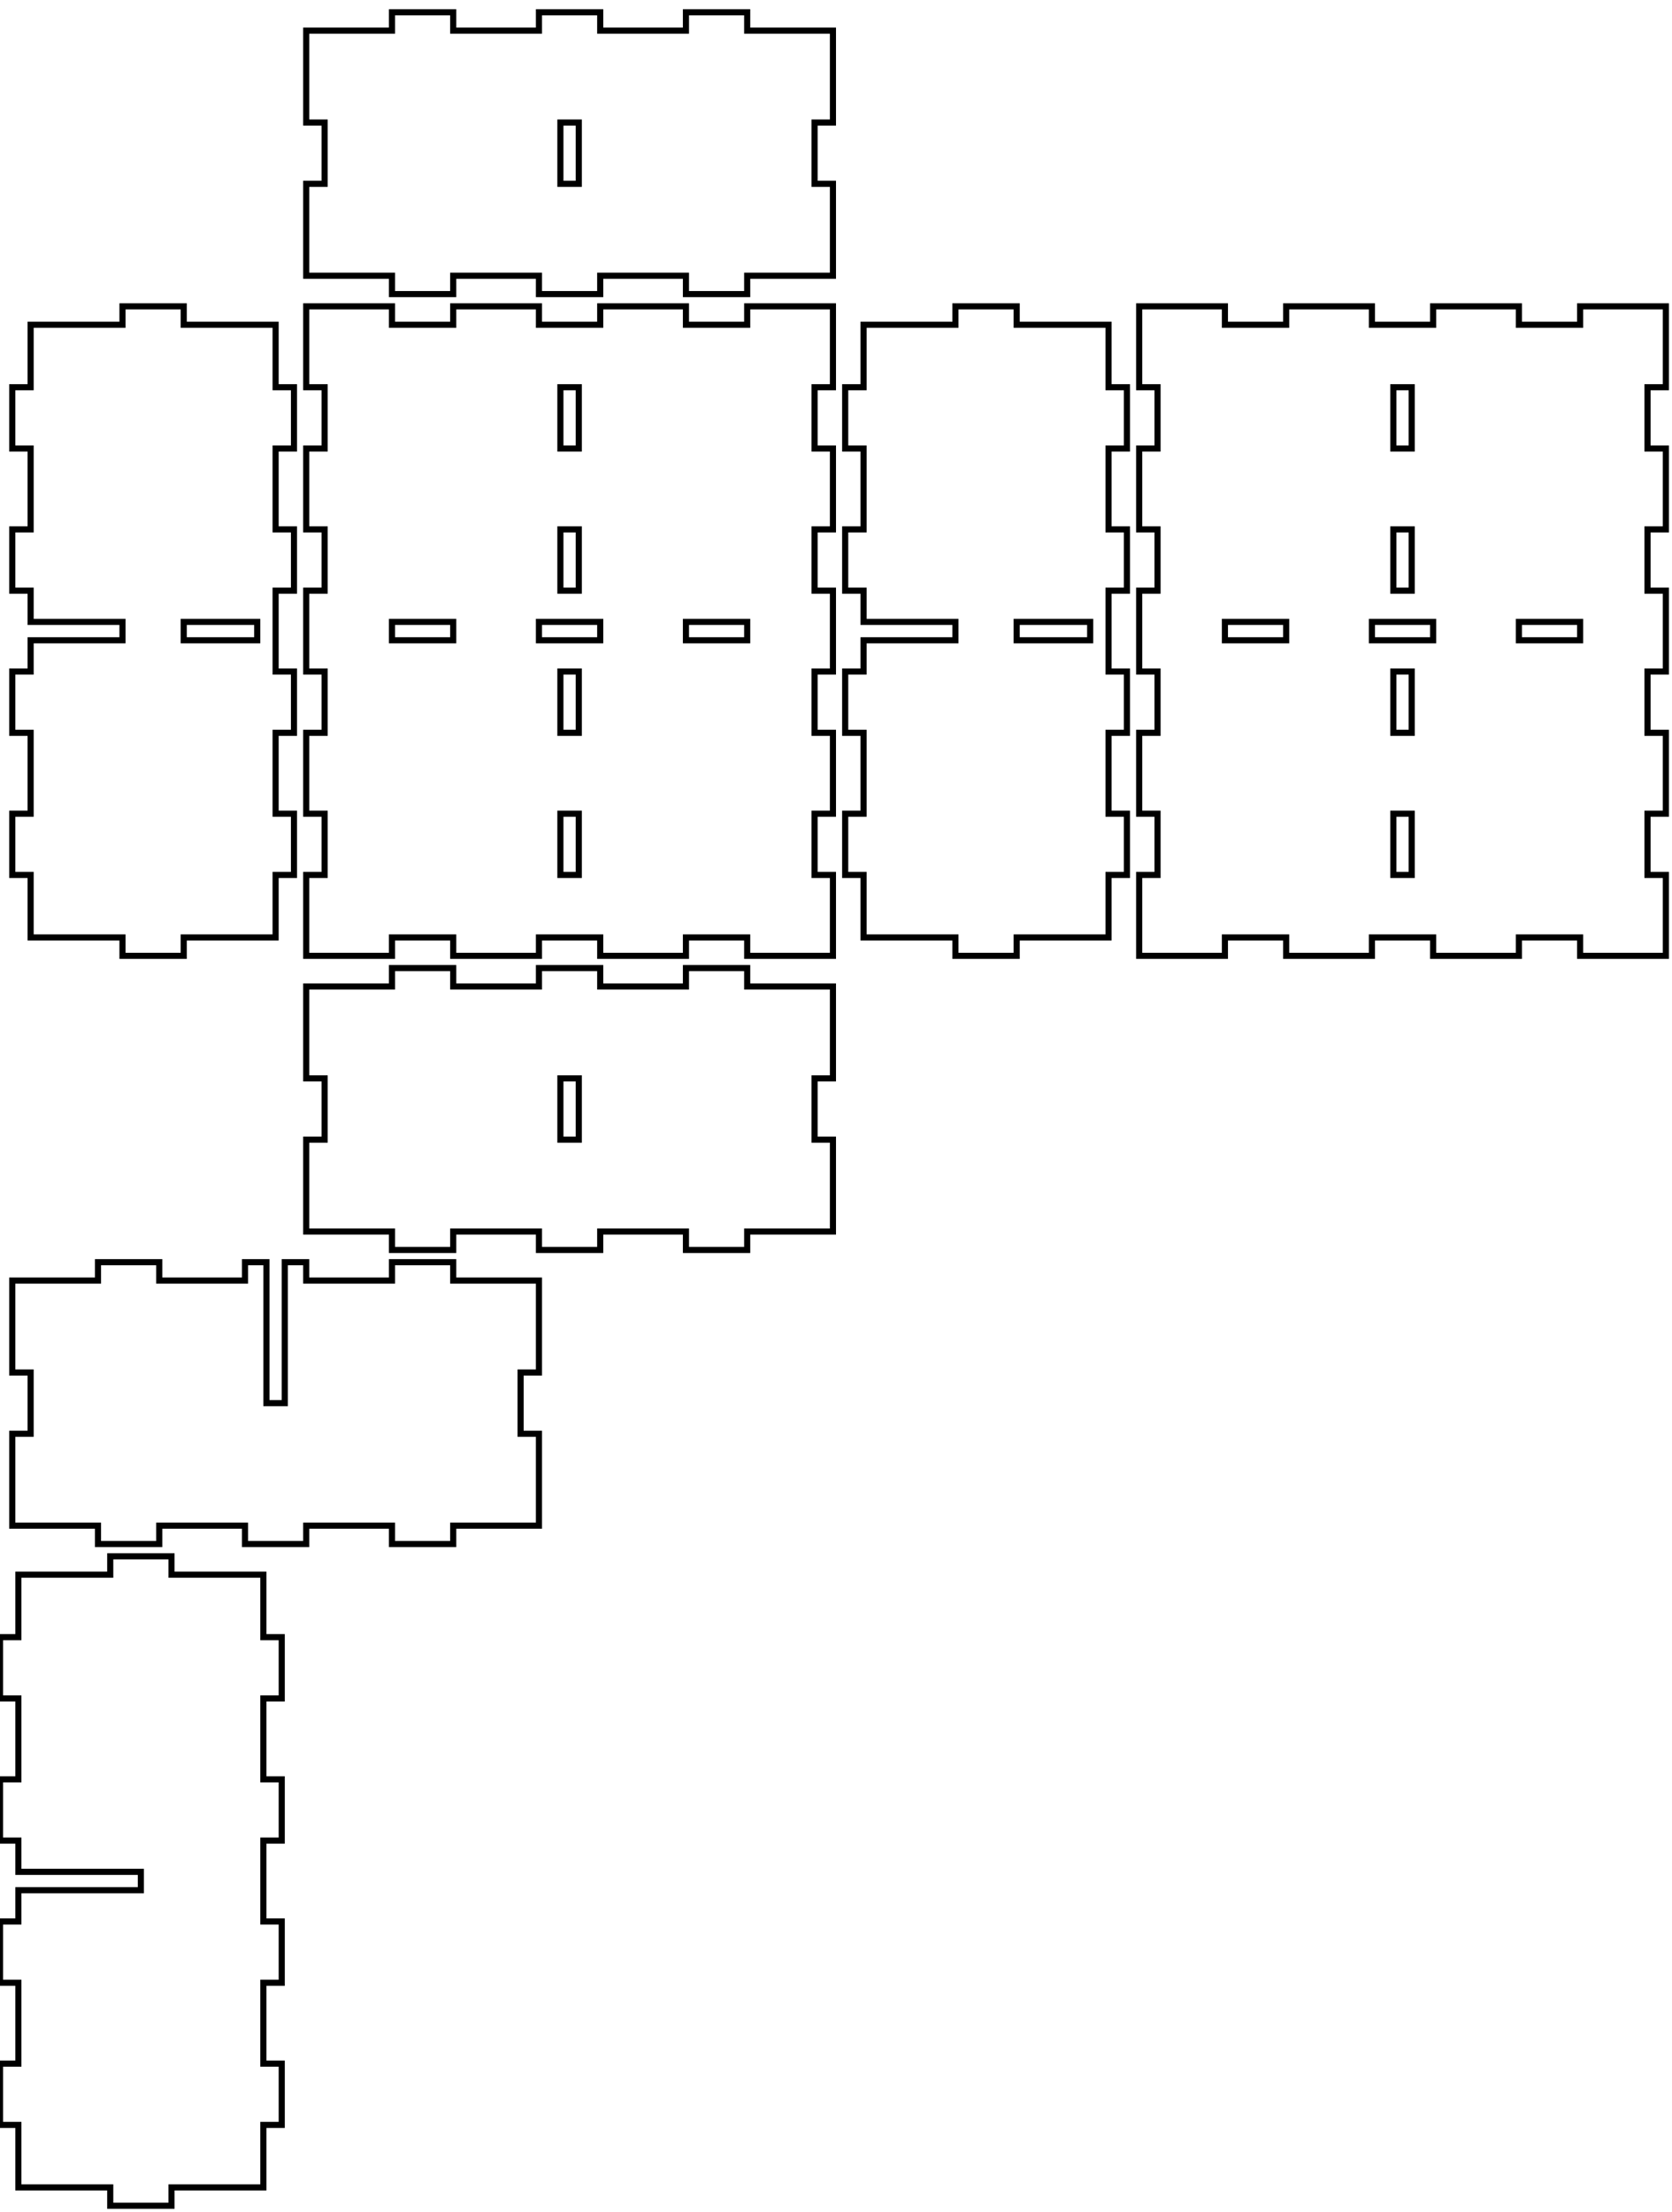 <!-- Created with Inkscape (http://www.inkscape.org/) -->
<svg xmlns:inkscape="http://www.inkscape.org/namespaces/inkscape" xmlns:sodipodi="http://sodipodi.sourceforge.net/DTD/sodipodi-0.dtd" xmlns="http://www.w3.org/2000/svg" xmlns:svg="http://www.w3.org/2000/svg" width="273mm" height="361mm" viewBox="0 0 273 361" version="1.1" id="svg5" inkscape:version="1.1.2 (0a00cf5339, 2022-02-04)" sodipodi:docname="blank.svg">
  <sodipodi:namedview id="namedview7" pagecolor="#ffffff" bordercolor="#666666" borderopacity="1.0" inkscape:pageshadow="2" inkscape:pageopacity="0.0" inkscape:pagecheckerboard="0" inkscape:document-units="mm" showgrid="false" inkscape:zoom="0.64052329" inkscape:cx="397.33138" inkscape:cy="561.25984" inkscape:window-width="2086" inkscape:window-height="1376" inkscape:window-x="0" inkscape:window-y="0" inkscape:window-maximized="1" inkscape:current-layer="layer1"/>
  <defs id="defs2"/>
  <g inkscape:label="Layer 1" inkscape:groupmode="layer" id="layer1">
    <path id="piece_001" style="fill:none;stroke:#000000;stroke-width:1" d="M 50 176 L 53 176 L 53 186 L 50 186 L 50 201 L 64 201 L 64 204 L 74 204 L 74 201 L 88 201 L 88 204 L 98 204 L 98 201 L 112 201 L 112 204 L 122 204 L 122 201 L 136 201 L 136 186 L 133 186 L 133 176 L 136 176 L 136 161 L 122 161 L 122 158 L 112 158 L 112 161 L 98 161 L 98 158 L 88 158 L 88 161 L 74 161 L 74 158 L 64 158 L 64 161 L 50 161 L 50 176 Z M 91.5 176 L 94.5 176 L 94.5 186 L 91.5 186 L 91.5 176 Z"/>
    <path id="xdivider_001" style="fill:none;stroke:#000000;stroke-width:1" d="M 40 206 L 40 209 L 26 209 L 26 206 L 16 206 L 16 209 L 2 209 L 2 224 L 5 224 L 5 234 L 2 234 L 2 249 L 16 249 L 16 252 L 26 252 L 26 249 L 40 249 L 40 252 L 50 252 L 50 249 L 64 249 L 64 252 L 74 252 L 74 249 L 88 249 L 88 234 L 85 234 L 85 224 L 88 224 L 88 209 L 74 209 L 74 206 L 64 206 L 64 209 L 50 209 L 50 206 L 46.5 206 L 46.5 229 L 43.5 229 L 43.5 206 L 40 206 Z"/>
    <path id="piece_002" style="fill:none;stroke:#000000;stroke-width:1" d="M 5 109.6 L 2 109.6 L 2 119.6 L 5 119.6 L 5 132.8 L 2 132.8 L 2 142.8 L 5 142.8 L 5 153 L 20 153 L 20 156 L 30 156 L 30 153 L 45 153 L 45 142.8 L 48 142.8 L 48 132.8 L 45 132.8 L 45 119.6 L 48 119.6 L 48 109.6 L 45 109.6 L 45 96.4 L 48 96.4 L 48 86.4 L 45 86.4 L 45 73.2 L 48 73.2 L 48 63.2 L 45 63.2 L 45 53 L 30 53 L 30 50 L 20 50 L 20 53 L 5 53 L 5 63.2 L 2 63.2 L 2 73.2 L 5 73.2 L 5 86.4 L 2 86.4 L 2 96.4 L 5 96.4 L 5 101.5 L 20 101.5 L 20 104.5 L 5 104.5 L 5 109.6 Z M 30 101.5 L 42 101.5 L 42 104.5 L 30 104.5 L 30 101.5 Z"/>
    <path id="ydivider_001" style="fill:none;stroke:#000000;stroke-width:1" d="M 3 313.6 L 0 313.6 L 0 323.6 L 3 323.6 L 3 336.8 L 0 336.8 L 0 346.8 L 3 346.8 L 3 357 L 18 357 L 18 360 L 28 360 L 28 357 L 43 357 L 43 346.8 L 46 346.8 L 46 336.8 L 43 336.8 L 43 323.6 L 46 323.6 L 46 313.6 L 43 313.6 L 43 300.4 L 46 300.4 L 46 290.4 L 43 290.4 L 43 277.2 L 46 277.2 L 46 267.2 L 43 267.2 L 43 257 L 28 257 L 28 254 L 18 254 L 18 257 L 3 257 L 3 267.2 L 0 267.2 L 0 277.2 L 3 277.2 L 3 290.4 L 0 290.4 L 0 300.4 L 3 300.4 L 3 305.5 L 23 305.5 L 23 308.5 L 3 308.5 L 3 313.6 Z"/>
    <path id="piece_003" style="fill:none;stroke:#000000;stroke-width:1" d="M 50 63.2 L 53 63.2 L 53 73.2 L 50 73.2 L 50 86.4 L 53 86.4 L 53 96.4 L 50 96.4 L 50 109.6 L 53 109.6 L 53 119.6 L 50 119.6 L 50 132.8 L 53 132.8 L 53 142.8 L 50 142.8 L 50 156 L 64 156 L 64 153 L 74 153 L 74 156 L 88 156 L 88 153 L 98 153 L 98 156 L 112 156 L 112 153 L 122 153 L 122 156 L 136 156 L 136 142.8 L 133 142.8 L 133 132.8 L 136 132.8 L 136 119.6 L 133 119.6 L 133 109.6 L 136 109.6 L 136 96.4 L 133 96.4 L 133 86.4 L 136 86.4 L 136 73.2 L 133 73.2 L 133 63.2 L 136 63.2 L 136 50 L 122 50 L 122 53 L 112 53 L 112 50 L 98 50 L 98 53 L 88 53 L 88 50 L 74 50 L 74 53 L 64 53 L 64 50 L 50 50 L 50 63.2 Z M 112 101.5 L 122 101.5 L 122 104.5 L 112 104.5 L 112 101.5 Z M 64 101.5 L 74 101.5 L 74 104.5 L 64 104.5 L 64 101.5 Z M 88 101.5 L 98 101.5 L 98 104.5 L 88 104.5 L 88 101.5 Z M 91.5 109.6 L 94.5 109.6 L 94.5 119.6 L 91.5 119.6 L 91.5 109.6 Z M 91.5 132.8 L 94.5 132.8 L 94.5 142.8 L 91.5 142.8 L 91.5 132.8 Z M 91.5 63.2 L 94.5 63.2 L 94.5 73.2 L 91.5 73.2 L 91.5 63.2 Z M 91.5 86.4 L 94.5 86.4 L 94.5 96.4 L 91.5 96.4 L 91.5 86.4 Z"/>
    <path id="piece_004" style="fill:none;stroke:#000000;stroke-width:1" d="M 141 109.6 L 138 109.6 L 138 119.6 L 141 119.6 L 141 132.8 L 138 132.8 L 138 142.8 L 141 142.8 L 141 153 L 156 153 L 156 156 L 166 156 L 166 153 L 181 153 L 181 142.8 L 184 142.8 L 184 132.8 L 181 132.8 L 181 119.6 L 184 119.6 L 184 109.6 L 181 109.6 L 181 96.4 L 184 96.4 L 184 86.4 L 181 86.4 L 181 73.2 L 184 73.2 L 184 63.2 L 181 63.2 L 181 53 L 166 53 L 166 50 L 156 50 L 156 53 L 141 53 L 141 63.2 L 138 63.2 L 138 73.2 L 141 73.2 L 141 86.4 L 138 86.4 L 138 96.4 L 141 96.4 L 141 101.5 L 156 101.5 L 156 104.5 L 141 104.5 L 141 109.6 Z M 166 101.5 L 178 101.5 L 178 104.5 L 166 104.5 L 166 101.5 Z"/>
    <path id="piece_005" style="fill:none;stroke:#000000;stroke-width:1" d="M 186 63.2 L 189 63.2 L 189 73.2 L 186 73.2 L 186 86.4 L 189 86.4 L 189 96.4 L 186 96.4 L 186 109.6 L 189 109.6 L 189 119.6 L 186 119.6 L 186 132.8 L 189 132.8 L 189 142.8 L 186 142.8 L 186 156 L 200 156 L 200 153 L 210 153 L 210 156 L 224 156 L 224 153 L 234 153 L 234 156 L 248 156 L 248 153 L 258 153 L 258 156 L 272 156 L 272 142.8 L 269 142.8 L 269 132.8 L 272 132.8 L 272 119.6 L 269 119.6 L 269 109.6 L 272 109.6 L 272 96.4 L 269 96.4 L 269 86.4 L 272 86.4 L 272 73.2 L 269 73.2 L 269 63.2 L 272 63.2 L 272 50 L 258 50 L 258 53 L 248 53 L 248 50 L 234 50 L 234 53 L 224 53 L 224 50 L 210 50 L 210 53 L 200 53 L 200 50 L 186 50 L 186 63.2 Z M 200 101.5 L 210 101.5 L 210 104.5 L 200 104.5 L 200 101.5 Z M 224 101.5 L 234 101.5 L 234 104.5 L 224 104.5 L 224 101.5 Z M 227.5 109.6 L 230.5 109.6 L 230.5 119.6 L 227.5 119.6 L 227.5 109.6 Z M 227.5 132.8 L 230.5 132.8 L 230.5 142.8 L 227.5 142.8 L 227.5 132.8 Z M 227.5 63.2 L 230.5 63.2 L 230.5 73.2 L 227.5 73.2 L 227.5 63.2 Z M 227.5 86.4 L 230.5 86.4 L 230.5 96.4 L 227.5 96.4 L 227.5 86.4 Z M 248 101.5 L 258 101.5 L 258 104.5 L 248 104.5 L 248 101.5 Z"/>
    <path id="piece_006" style="fill:none;stroke:#000000;stroke-width:1" d="M 50 20 L 53 20 L 53 30 L 50 30 L 50 45 L 64 45 L 64 48 L 74 48 L 74 45 L 88 45 L 88 48 L 98 48 L 98 45 L 112 45 L 112 48 L 122 48 L 122 45 L 136 45 L 136 30 L 133 30 L 133 20 L 136 20 L 136 5 L 122 5 L 122 2 L 112 2 L 112 5 L 98 5 L 98 2 L 88 2 L 88 5 L 74 5 L 74 2 L 64 2 L 64 5 L 50 5 L 50 20 Z M 91.5 20 L 94.5 20 L 94.5 30 L 91.5 30 L 91.5 20 Z"/>
  </g>
</svg>